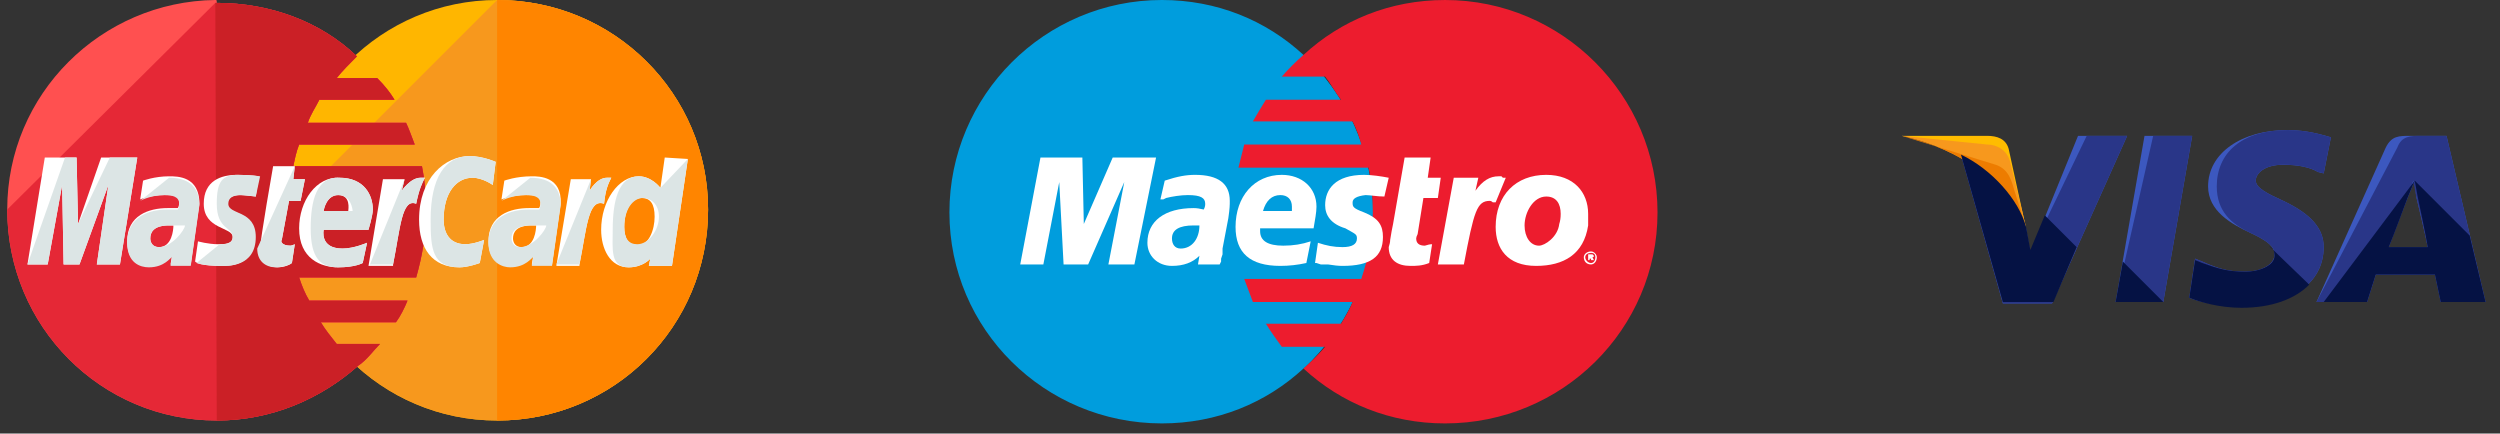 <svg version="1.2" xmlns="http://www.w3.org/2000/svg" viewBox="0 0 173 30" width="173" height="30"><rect x="0" y="0" width="173" height="30" fill="#333333" stroke="none"/><defs><clipPath clipPathUnits="userSpaceOnUse" id="cp1"><path d="m-20-393h375v812h-375z"/></clipPath></defs><style>.a{fill:#ffb600}.b{fill:#f7981d}.c{fill:#ff8500}.d{fill:#ff5050}.e{fill:#e52836}.f{fill:#cb2026}.g{fill:#fff}.h{fill:#dce5e5}.i{fill:#009ddd}.j{fill:#ed1c2e}.k{fill:#3c58bf}.l{fill:#293688}.m{fill:#ffbc00}.n{fill:#ed7c00}.o{fill:#051244}</style><g clip-path="url(#cp1)"><path class="a" d="m49 14.5c0 8.1-6.5 14.6-14.6 14.6-8 0-14.5-6.5-14.5-14.6 0-8 6.5-14.5 14.5-14.5 8.1 0 14.6 6.5 14.6 14.5z"/><path class="b" d="m34.4 0c8.1 0 14.6 6.5 14.6 14.5 0 8.1-6.5 14.6-14.6 14.6-8 0-14.5-6.5-14.5-14.6"/><path class="c" d="m34.4 0c8.1 0 14.6 6.5 14.6 14.5 0 8.1-6.5 14.6-14.6 14.6"/><path class="d" d="m15 0.2c3.7 0 7.2 1.3 9.7 3.7-0.5 0.5-1 1-1.4 1.5h2.8c0.5 0.5 0.9 1 1.2 1.5h-5.2c-0.3 0.6-0.6 1-0.8 1.6h6.8c0.2 0.4 0.4 1 0.6 1.5h-8c-0.2 0.5-0.3 1-0.4 1.5h8.9c0.2 1 0.3 2 0.3 3.1 0 1.6-0.3 3.2-0.7 4.6h-8.1c0.2 0.6 0.4 1.1 0.7 1.6h6.8c-0.2 0.5-0.5 1.1-0.8 1.5h-5.2c0.3 0.5 0.7 1 1.1 1.5h3c-0.5 0.5-0.9 1.1-1.5 1.5-2.6 2.3-6 3.8-9.8 3.8-8 0-14.5-6.5-14.5-14.6 0-8 6.5-14.4 14.4-14.5 0.1 0 0.1 0 0.1 0.2z"/><path class="e" d="m14.9 0.2h0.1c3.7 0 7.2 1.3 9.7 3.7-0.5 0.5-1 1-1.4 1.5h2.8c0.5 0.5 0.9 1 1.2 1.5h-5.2c-0.3 0.6-0.6 1-0.8 1.6h6.8c0.2 0.4 0.4 1 0.6 1.5h-8c-0.2 0.5-0.3 1-0.4 1.5h8.9c0.2 1 0.3 2 0.3 3.1 0 1.6-0.3 3.2-0.7 4.6h-8.1c0.2 0.6 0.4 1.1 0.7 1.6h6.8c-0.2 0.5-0.5 1.1-0.8 1.5h-5.2c0.3 0.5 0.7 1 1.1 1.5h3c-0.5 0.5-0.9 1.1-1.5 1.5-2.6 2.3-6 3.8-9.8 3.8-8 0-14.5-6.5-14.5-14.6"/><path class="f" d="m14.9 0.2h0.1c3.7 0 7.2 1.3 9.7 3.7-0.5 0.5-1 1-1.4 1.5h2.8c0.5 0.5 0.9 1 1.2 1.5h-5.2c-0.3 0.6-0.6 1-0.8 1.6h6.8c0.2 0.4 0.4 1 0.6 1.5h-8c-0.2 0.5-0.3 1-0.4 1.5h8.9c0.2 1 0.3 2 0.3 3.1 0 1.6-0.3 3.2-0.7 4.6h-8.1c0.2 0.6 0.4 1.1 0.7 1.6h6.8c-0.2 0.5-0.5 1.1-0.8 1.5h-5.2c0.3 0.5 0.7 1 1.1 1.5h3c-0.5 0.5-0.9 1.1-1.5 1.5-2.6 2.3-6 3.8-9.8 3.8"/><path class="g" d="m19.2 18.5c-0.7 0-1.2-0.4-1.2-1.3 0-0.6 0.9-5.7 0.9-5.7h1.5l-0.1 0.9h0.8l-0.3 1.5h-0.8l-0.5 2.7c-0.1 0.1 0 0.4 0.6 0.4 0.1 0 0.3-0.1 0.3-0.1l-0.2 1.3c-0.1 0.1-0.5 0.3-1 0.3z"/><path fill-rule="evenodd" class="g" d="m23.5 12.3c1.7 0 2.3 1.2 2.3 2.2 0 0.4-0.3 1.4-0.3 1.4h-3.1c0 0-0.3 1.3 1.3 1.3 0.8 0 1.7-0.4 1.7-0.4l-0.3 1.4c0 0-0.5 0.3-1.7 0.3-1.2 0-2.7-0.6-2.7-2.7 0-1.9 1.2-3.6 2.8-3.5zm-1.1 2.3h1.7c0-0.1 0.2-1.1-0.7-1.1-0.8 0-1 1-1 1.1z"/><path class="g" d="m31.8 18.5c-1.9 0-2.8-1.3-2.8-3.3 0-2.9 1.8-4.4 3.5-4.4 0.9 0 1.8 0.4 1.8 0.4l-0.2 1.6c0 0-0.7-0.5-1.4-0.5-1.1 0-2 1-2 2.9 0 0.9 0.4 1.7 1.5 1.7 0.6 0 1.3-0.3 1.3-0.3l-0.3 1.6c0 0-0.8 0.3-1.4 0.3z"/><path fill-rule="evenodd" class="g" d="m13.8 14.1l-0.6 4.2h-1.4l0.1-0.6c-0.1 0-0.5 0.7-1.6 0.7-0.6 0-1.5-0.3-1.5-1.7 0-1.8 1.5-2.3 2.8-2.3 0.2 0 0.7 0 0.7 0 0 0 0.1-0.1 0.1-0.4 0-0.5-0.5-0.5-1-0.5-1 0-1.7 0.3-1.7 0.3l0.2-1.3c0 0 0.8-0.3 1.8-0.3 0.6 0 2.1 0 2.1 1.9zm-2.1 1.5c-1.1 0-1.3 0.5-1.3 0.9 0 0.2 0.1 0.6 0.6 0.6 0.9 0 1-1.2 1-1.5 0 0 0 0-0.3 0z"/><path class="g" d="m13.5 18.1l0.2-1.4c0 0 0.7 0.2 1.4 0.2 0.4 0 1 0 1-0.5 0-0.7-2-0.5-2-2.3 0-1.6 1.2-2 2.3-2 1 0 1.5 0.1 1.5 0.1l-0.2 1.4c0 0-0.9-0.1-1.1-0.1-0.5 0-0.9 0.2-0.9 0.6 0 0.8 1.9 0.4 1.9 2.3 0 2.1-1.9 2-2.3 2-1.3 0-1.7-0.2-1.8-0.3z"/><path fill-rule="evenodd" class="g" d="m47.6 11l-1.1 7.4h-1.6l0.1-0.5c0 0-0.5 0.6-1.5 0.6-1.3 0-1.9-1.3-1.9-2.6 0-2 1.2-3.7 2.6-3.7 0.9 0 1.5 0.8 1.5 0.8l0.3-2.1zm-3.2 2.7c-0.7 0-1.2 0.8-1.2 2 0 0.8 0.3 1.3 0.9 1.3 0.8 0 1.2-1.1 1.2-2 0-0.9-0.3-1.3-0.9-1.3z"/><path class="g" d="m1.9 18.3l1.2-7.4h2.2l0.1 4.6 1.6-4.6h2.5l-1.2 7.4h-1.6l0.8-5.5-2 5.5h-1.1l-0.1-5.5-1 5.5z"/><path class="g" d="m27.2 18.4h-1.7l1-6h1.5l-0.2 0.8c0 0 0.6-0.9 1.3-0.9 0.2 0 0.3 0 0.3 0-0.2 0.4-0.4 0.8-0.6 1.8-1-0.4-1.1 1.7-1.6 4.2z"/><path fill-rule="evenodd" class="g" d="m38.8 14.1l-0.6 4.2h-1.4l0.1-0.6c-0.1 0-0.5 0.7-1.6 0.7-0.5 0-1.5-0.3-1.5-1.7 0-1.8 1.5-2.3 2.8-2.3 0.2 0 0.7 0 0.7 0 0 0 0.1-0.1 0.1-0.4 0-0.5-0.5-0.5-1-0.5-1 0-1.7 0.3-1.7 0.3l0.2-1.3c0 0 0.8-0.3 1.9-0.3 0.5 0 2.1 0 2 1.9zm-2 1.5c-1.1 0-1.3 0.5-1.3 0.9 0 0.2 0.1 0.6 0.6 0.6 0.9 0 1-1.2 1-1.5 0 0 0 0-0.3 0z"/><path class="g" d="m40.1 18.4h-1.6l1-6h1.4l-0.1 0.8c0 0 0.5-0.9 1.2-0.9 0.2 0 0.3 0 0.3 0-0.2 0.4-0.4 0.8-0.5 1.8-1.1-0.4-1.2 1.7-1.7 4.2z"/><path class="h" d="m20.4 11.5l-0.1 0.9h0.8l-0.3 1.5h-0.8l-0.5 2.7c-0.1 0.1 0 0.4 0.6 0.4 0.1 0 0.3-0.1 0.3-0.1l-0.2 1.3c-0.1 0.1-0.6 0.3-1.1 0.3-0.7 0-1.3-0.4-1.3-1.3"/><path fill-rule="evenodd" class="h" d="m23.5 12.3c1.7 0 2.3 1.2 2.3 2.2 0 0.4-0.3 1.4-0.3 1.4h-3.1c0 0-0.3 1.3 1.3 1.3 0.8 0 1.7-0.4 1.7-0.4l-0.3 1.4c0 0-0.5 0.3-1.7 0.3-1.2 0-1.9-0.6-1.9-2.7 0-1.9 0.4-3.6 2-3.5zm-1.1 2.3h2c0-0.1-0.1-1.1-1-1.1-0.8 0-1 1-1 1.1z"/><path class="h" d="m31.8 18.5c-1.9 0-2-1.3-2-3.3 0-2.9 1-4.4 2.7-4.4 0.9 0 1.8 0.4 1.8 0.4l-0.2 1.6c0 0-0.7-0.5-1.4-0.5-1.1 0-2 1-2 2.9 0 0.9 0.4 1.7 1.5 1.7 0.6 0 1.3-0.3 1.3-0.3l-0.3 1.6c0 0-0.8 0.3-1.4 0.3z"/><path fill-rule="evenodd" class="h" d="m11.7 12.3c0.6 0 2.1 0.1 2.1 1.9l-0.6 4.2h-1.4l0.1-0.6c-0.1 0-0.5 0.7-1.6 0.7-0.6 0-1.5-0.3-1.5-1.7 0-1.8 1.5-2.3 2.8-2.3 0.2 0 0.7 0 0.7 0 0 0 0.1-0.1 0.1-0.4 0-0.5-0.5-0.6-1-0.6-1 0-1.7 0.4-1.7 0.4m2 1.7c-1.1 0-1.3 0.5-1.3 0.9 0 0.2 0.1 0.6 0.6 0.6 0.9 0 1.8-1.2 1.8-1.5 0 0-0.8 0-1.1 0z"/><path class="h" d="m15.2 16.9c0.4 0 0.9 0 0.9-0.5 0-0.7-1.1-0.5-1.1-2.3 0-1.6 0.4-2 1.5-2 0.9 0 1.5 0.1 1.5 0.1l-0.3 1.4c0 0-0.8-0.1-1-0.1-0.6 0-0.9 0.2-0.9 0.6 0 0.8 1.9 0.4 1.9 2.3 0 2.1-2 2-2.3 2-1.4 0-1.8-0.2-1.8-0.2"/><path fill-rule="evenodd" class="h" d="m47.6 11l-1.1 7.4h-1.6l0.1-0.5c0 0-0.5 0.6-1.5 0.6-1.3 0-1.1-1.3-1.1-2.6 0-2 0.4-3.7 1.8-3.7 0.9 0 1.5 0.8 1.5 0.8m-1.2 0.7c-0.7 0-1.3 0.8-1.3 2 0 0.8 0.3 1.2 0.9 1.2 0.8 0 1.5-1 1.5-1.9 0-0.9-0.6-1.3-1.1-1.3z"/><path class="h" d="m1.9 18.3l2.6-7.4h0.8l0.1 4.6 2.2-4.6h1.9l-1.2 7.4h-1.6l0.8-5.5-2 5.5h-1.1l-0.1-5.5-1 5.5z"/><path class="h" d="m28 12.4l-0.2 0.8c0 0 0.6-0.9 1.3-0.9 0.2 0 0.3 0 0.3 0-0.2 0.4-0.4 0.8-0.6 1.8-1-0.4-1.1 1.7-1.6 4.2h-1.6"/><path fill-rule="evenodd" class="h" d="m36.7 12.3c0.6 0 2.1 0.1 2.1 1.9l-0.6 4.2h-1.4l0.1-0.6c-0.1 0-0.5 0.7-1.6 0.7-0.5 0-1.5-0.3-1.5-1.7 0-1.8 1.5-2.3 2.8-2.3 0.2 0 0.7 0 0.7 0 0 0 0.1-0.1 0.1-0.4 0-0.5-0.5-0.6-1-0.6-1 0-1.7 0.4-1.7 0.4m2.1 1.7c-1.2 0-1.4 0.5-1.4 0.9 0 0.2 0.1 0.6 0.6 0.6 0.9 0 1.8-1.2 1.8-1.5 0 0-0.7 0-1 0z"/><path class="h" d="m40.9 12.4l-0.1 0.8c0 0 0.5-0.9 1.2-0.9 0.2 0 0.3 0 0.3 0-0.2 0.4-0.4 0.8-0.5 1.8-1.1-0.4-1.2 1.7-1.7 4.2h-1.6"/><path class="i" d="m80.4 29.3c-8.1 0-14.7-6.5-14.7-14.6 0-8.1 6.6-14.7 14.7-14.7 3.8 0 7.2 1.4 9.8 3.8 2.9 2.7 4.8 6.6 4.8 10.9 0 4.3-1.9 8.1-4.8 10.8-2.6 2.4-6 3.8-9.8 3.8z"/><path class="i" d="m90.2 3.8c2.9 2.7 4.8 6.6 4.8 10.9 0 4.3-1.9 8.1-4.8 10.8z"/><path class="j" d="m114.7 14.7c0 8.1-6.6 14.6-14.7 14.6-3.8 0-7.2-1.4-9.8-3.8q0.8-0.7 1.5-1.5h-3q-0.6-0.8-1.1-1.6h5.2c0.3-0.5 0.6-1 0.8-1.5h-6.9q-0.3-0.8-0.6-1.6h8.1c0.5-1.5 0.8-3 0.8-4.6 0-1.1-0.1-2.2-0.3-3.1h-9q0.2-0.8 0.4-1.6h8.1q-0.2-0.8-0.6-1.6h-6.9q0.4-0.7 0.9-1.5h5.2c-0.4-0.5-0.7-1.1-1.1-1.6h-3q0.7-0.8 1.5-1.5c2.6-2.4 6-3.8 9.8-3.8 8.1 0 14.7 6.6 14.7 14.7z"/><path fill-rule="evenodd" class="g" d="m109.6 17.8c0-0.2 0.2-0.4 0.5-0.4 0.2 0 0.4 0.2 0.4 0.4 0 0.3-0.2 0.5-0.4 0.5-0.3 0-0.5-0.2-0.5-0.5zm0.5 0.4c0.2 0 0.3-0.2 0.3-0.4 0-0.2-0.1-0.3-0.3-0.3-0.2 0-0.4 0.1-0.4 0.3 0 0.2 0.2 0.4 0.4 0.4zm-0.1-0.2h-0.1v-0.4h0.2q0.1 0 0.1 0 0.1 0.1 0.1 0.1 0 0.1-0.1 0.1l0.1 0.2h-0.2v-0.1h-0.1zm0.1-0.3q0 0 0 0 0 0 0 0h-0.1c0 0 0.1 0 0.1 0z"/><path class="g" d="m78.5 18.3h-1.8l1.1-5.7-2.5 5.7h-1.7l-0.3-5.7-1.1 5.7h-1.6l1.4-7.4h2.9l0.1 4.6 2-4.6h3z"/><path class="g" d="m98.9 18.2c-0.5 0.2-0.9 0.2-1.3 0.2-0.9 0-1.5-0.4-1.5-1.3q0.1-0.3 0.1-0.5l0.1-0.6 0.1-0.5 0.8-4.6h1.8l-0.2 1.4h0.9l-0.2 1.4h-1l-0.4 2.5q-0.1 0.2-0.1 0.3 0 0.5 0.6 0.5 0.3-0.1 0.5-0.1z"/><path class="g" d="m103.5 14h-0.2c0 0-0.1-0.1-0.2-0.1-0.9 0-1.1 0.7-1.8 4.4h-1.8l1.1-6h1.7l-0.2 0.9c0.5-0.7 1-1 1.6-1q0.1 0 0.2 0 0 0 0.1 0.1c0 0 0.1 0 0.2 0z"/><path class="g" d="m94.4 12.1c0.5 0 1.2 0.1 1.7 0.2l-0.3 1.3c-0.5 0-1-0.1-1.3-0.1q-0.9 0.1-0.9 0.5c0 0.3 0 0.4 0.8 0.7 1 0.4 1.3 0.9 1.3 1.7 0 1.4-0.9 2-2.8 2q-0.4 0-1-0.1c-0.2 0-0.4 0-0.5 0l-0.3-0.1h-0.1l0.2-1.4c0.6 0.2 1.1 0.3 1.7 0.3q1 0 1-0.6c0-0.3-0.1-0.3-0.8-0.7-1-0.3-1.4-0.9-1.4-1.6 0-1.1 0.7-2.1 2.7-2.1z"/><path fill-rule="evenodd" class="g" d="m84.4 18.3h-1.5l0.1-0.6q-0.7 0.7-1.9 0.7c-1 0-1.7-0.7-1.7-1.6 0-1.5 1.2-2.4 3.2-2.4q0.3 0 0.7 0.1c0.1-0.2 0.1-0.3 0.1-0.4 0-0.4-0.3-0.6-1.2-0.6-0.5 0-1.1 0.1-1.5 0.2l-0.2 0.1h-0.2l0.3-1.3c0.9-0.3 1.5-0.4 2.1-0.4 1.6 0 2.4 0.6 2.4 1.8 0 0.3 0 0.5-0.1 1.2l-0.4 2.1v0.4l-0.1 0.3v0.2zm-1.4-2.7c-0.2 0-0.2 0-0.4 0q-1.5 0-1.5 0.9c0 0.4 0.2 0.7 0.6 0.7 0.8 0 1.3-0.7 1.3-1.6z"/><path fill-rule="evenodd" class="g" d="m90.4 18.2q-0.9 0.2-1.8 0.2c-2.1 0-3.1-0.9-3.1-2.7 0-2.1 1.3-3.6 3.2-3.6 1.4 0 2.4 0.9 2.4 2.2 0 0.4-0.1 0.9-0.2 1.5h-3.7c0 0.1 0 0.1 0 0.2q0 1 1.6 1c0.7 0 1.3-0.1 1.9-0.3zm-1-3.6q0-0.2 0-0.3c0-0.5-0.3-0.8-0.8-0.8-0.6 0-1 0.4-1.2 1.1z"/><path fill-rule="evenodd" class="g" d="m109.9 15.6c-0.3 2-1.7 2.8-3.6 2.8-2 0-2.8-1.2-2.8-2.7 0-2.2 1.4-3.6 3.5-3.6 1.9 0 2.9 1.2 2.9 2.7 0 0.4 0 0.4 0 0.8zm-1.9-0.8c0-0.7-0.3-1.2-1-1.2-0.9 0-1.5 1.1-1.5 2 0 0.8 0.4 1.4 1 1.4 0.4 0 1.3-0.6 1.4-1.5q0.1-0.3 0.1-0.7z"/><path class="k" d="m146.4 20.9l2-11.5h3.3l-2 11.5z"/><path class="l" d="m146.4 20.9l2.6-11.5h2.7l-2 11.5z"/><path class="k" d="m160.8 12l-0.4-0.1c-0.5-0.3-1.3-0.5-2.4-0.5-1.3 0-1.9 0.6-1.9 1.1 0 0.5 0.8 0.9 1.9 1.4 1.9 0.9 2.8 1.9 2.8 3.2 0 2.5-2.3 4.1-5.7 4.1-1.5 0-2.9-0.3-3.6-0.6l0.4-2.7 0.5 0.2c1.1 0.5 1.8 0.7 3 0.7 0.9 0 2-0.4 2-1.2 0-0.5-0.4-0.9-1.7-1.5-1.3-0.6-2.9-1.5-2.9-3.2 0-2.3 2.3-3.9 5.5-3.9 1.3 0 2.3 0.3 3 0.5z"/><path class="l" d="m160.8 12l-0.4-0.1c-0.5-0.3-1.3-0.5-2.4-0.5-1.3 0-1.9 0.6-1.9 1.1 0 0.5 0.8 0.9 1.9 1.4 1.9 0.9 2.8 1.9 2.8 3.2 0 2.5-2.3 4.1-5.7 4.1-1.5 0-2.9-0.3-3.6-0.6l0.4-2.7 0.5 0.2c1.1 0.5 1.8 0.7 3 0.7 0.9 0 2-0.4 2-1.2 0-0.5-0.4-0.9-1.7-1.5-1.3-0.6-2.3-1.5-2.3-3.2 0-2.3 1.7-3.9 4.9-3.9 1.3 0 2.3 0.3 3 0.5z"/><path fill-rule="evenodd" class="k" d="m169.3 9.4l2.7 11.5h-3.1l-0.4-1.9h-4.1l-0.6 1.9h-3.5l4.8-10.7c0.4-0.8 0.9-0.8 1.7-0.8zm-4 7.7h2.7c-0.1-0.6-0.8-3.5-0.8-3.5l-0.1-1.1c-0.2 0.5-0.5 1.2-0.5 1.2 0 0-1.1 2.8-1.3 3.4z"/><path fill-rule="evenodd" class="l" d="m169.3 9.4l2.7 11.5h-3.1l-0.4-1.9h-4.1l-0.6 1.9h-3.5l5.6-10.7c0.3-0.8 0.9-0.8 1.7-0.8zm-4 7.7h2.7c-0.1-0.6-0.8-3.5-0.8-3.5l-0.2-1.1c-0.2 0.5-0.4 1.2-0.4 1.2 0 0-1 2.7-1.3 3.4z"/><path class="k" d="m143.8 9.4h3.4l-5.2 11.6h-3.4l-2.9-10.3c2 1.1 3.9 3.2 4.5 5.1l0.3 1.7z"/><path class="l" d="m144.4 9.4h2.8l-5.2 11.6h-3.4l-2.9-10.3c2 1.1 3.9 3.2 4.5 5.1l0.3 1.7z"/><path class="m" d="m137.5 9.4c0.7 0 1.3 0.2 1.5 0.9l1.2 5.5c-1.1-2.9-3.9-5.3-8.1-6.3l-0.5-0.1z"/><path class="b" d="m137.5 10c0.7 0 1.4 0.4 1.6 1.2l1.1 4.5c-1.1-2.9-4.5-5.4-8.6-6.3z"/><path class="n" d="m138.1 11.4c0.9 0.3 1.1 1.1 1.3 1.8l0.8 2.5c-1.1-2.9-4.5-5.4-8.6-6.3z"/><path class="o" d="m142.1 20.9h-3.5l-2.9-10.2c2.1 1 4 3.1 4.5 5l0.3 1.6 1-2.4 2.2 2.2z"/><path class="o" d="m146.4 20.9l0.5-2.8 2.8 2.8z"/><path class="o" d="m159.8 19.7c-1 1-2.6 1.6-4.7 1.6-1.5 0-2.9-0.4-3.6-0.7l0.4-2.6 0.5 0.2c1.1 0.4 1.8 0.6 3 0.6 0.9 0 2-0.4 2-1.1 0-0.3-0.1-0.5-0.4-0.7z"/><path class="o" d="m167.1 12.5c-0.2 0.5-0.5 1.2-0.5 1.2 0 0-1 2.7-1.3 3.4h2.7c-0.1-0.7-0.7-3.5-0.7-3.5l-0.2-1.1 3.8 3.8 1.1 4.6h-3.1l-0.4-1.9h-4.1l-0.6 1.9h-3"/></g></svg>